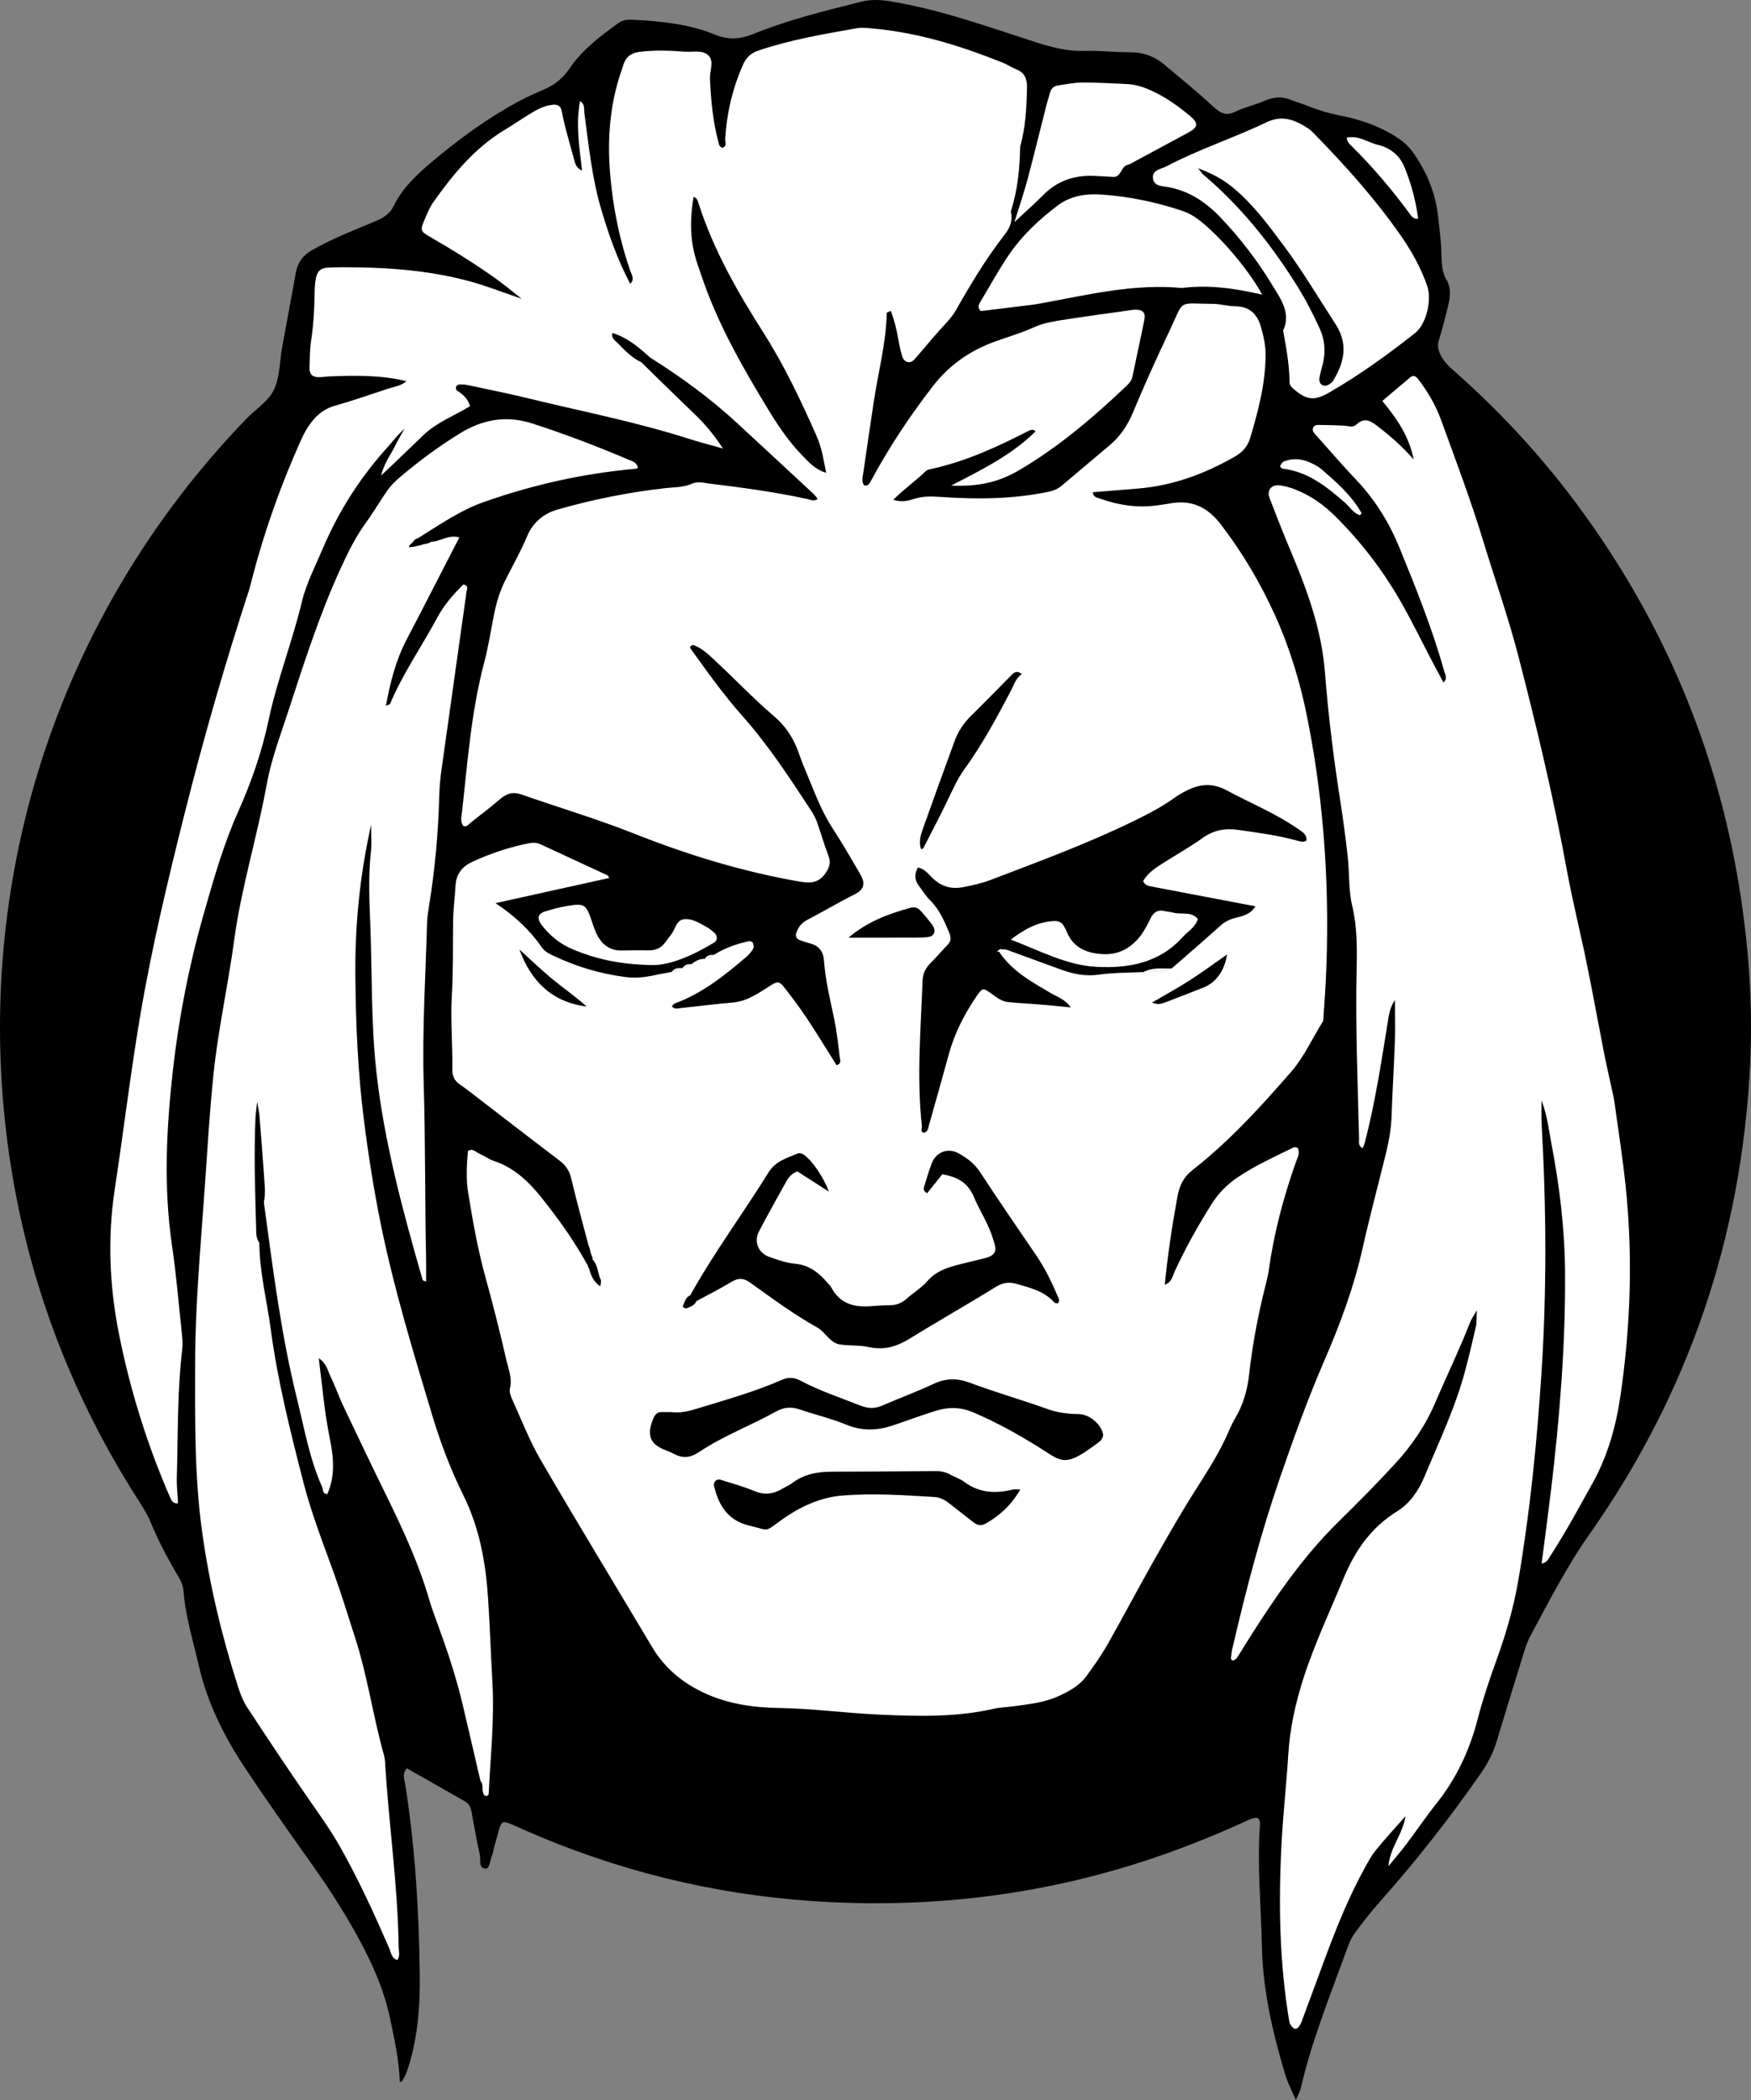 <?xml version="1.0" encoding="UTF-8" standalone="no"?>
<svg
   width="35.467"
   height="42.546"
   viewBox="0 0 35.467 42.546"
   version="1.1"
   xml:space="preserve"
   style="clip-rule:evenodd;fill-rule:evenodd;stroke-linejoin:round;stroke-miterlimit:2"
   id="svg154"
   sodipodi:docname="barbarian.svg"
   inkscape:version="1.1.1 (3bf5ae0d25, 2021-09-20)"
   xmlns:inkscape="http://www.inkscape.org/namespaces/inkscape"
   xmlns:sodipodi="http://sodipodi.sourceforge.net/DTD/sodipodi-0.dtd"
   xmlns="http://www.w3.org/2000/svg"
   xmlns:svg="http://www.w3.org/2000/svg"><rect x="0" y="0" width="35.467" height="42.546" fill="#808080" stroke="none"/><defs
   id="defs158" /><sodipodi:namedview
   id="namedview156"
   pagecolor="#ffffff"
   bordercolor="#666666"
   borderopacity="1.0"
   inkscape:pageshadow="2"
   inkscape:pageopacity="0.0"
   inkscape:pagecheckerboard="0"
   showgrid="false"
   inkscape:zoom="5.9220193"
   inkscape:cx="24.738183"
   inkscape:cy="47.28117"
   inkscape:window-width="1920"
   inkscape:window-height="1012"
   inkscape:window-x="-8"
   inkscape:window-y="-8"
   inkscape:window-maximized="1"
   inkscape:current-layer="svg154" />
    
<g
   style="clip-rule:evenodd;fill-rule:evenodd;stroke-linejoin:round;stroke-miterlimit:2"
   id="g836"
   transform="matrix(0.6,0,0,0.6,-2.5117391e-4,1.651577e-4)"><g
     transform="translate(-14.178,-826.748)"
     id="g760">
        <g
   transform="translate(-84.5,-2.5)"
   id="g758">
            <g
   transform="matrix(2,0,0,2,142.423,829.225)"
   id="g628">
                <path
   d="M 0,35.466 C -0.074,35.29 -0.141,35.167 -0.18,35.035 -0.388,34.332 -0.557,33.621 -0.572,32.881 -0.585,32.2 -0.654,31.519 -0.606,30.837 c 0.01,-0.142 -0.042,-0.167 -0.188,-0.1 -0.62,0.286 -1.252,0.535 -1.903,0.74 -1.781,0.561 -3.605,0.757 -5.462,0.631 -1.689,-0.115 -3.313,-0.518 -4.864,-1.201 -0.455,-0.201 -0.359,-0.206 -0.497,0.249 -0.019,0.06 -0.025,0.125 -0.049,0.183 -0.034,0.078 -0.032,0.225 -0.108,0.221 -0.126,-0.006 -0.077,-0.154 -0.097,-0.239 -0.054,-0.234 -0.094,-0.471 -0.136,-0.707 -0.015,-0.077 -0.037,-0.146 -0.11,-0.187 -0.328,-0.186 -0.655,-0.374 -0.985,-0.561 -0.079,0.089 -0.044,0.177 -0.03,0.256 0.17,1.063 0.233,2.134 0.248,3.207 0.008,0.556 -0.033,1.111 -0.213,1.645 -0.02,0.058 -0.051,0.113 -0.079,0.168 -0.004,0.009 -0.021,0.011 -0.045,0.021 -0.011,-0.371 -0.092,-0.73 -0.167,-1.085 -0.088,-0.419 -0.255,-0.818 -0.454,-1.2 -0.251,-0.482 -0.542,-0.939 -0.857,-1.383 -0.387,-0.546 -0.775,-1.091 -1.144,-1.65 -0.349,-0.528 -0.63,-1.092 -0.772,-1.717 -0.095,-0.418 -0.226,-0.829 -0.257,-1.26 -0.008,-0.118 -0.072,-0.214 -0.13,-0.312 -0.159,-0.272 -0.303,-0.552 -0.425,-0.845 -0.057,-0.139 -0.141,-0.268 -0.222,-0.395 -1.124,-1.76 -1.846,-3.674 -2.155,-5.737 -0.68,-4.554 0.754,-9.143 3.997,-12.501 0.166,-0.171 0.392,-0.305 0.48,-0.527 0.082,-0.206 0.079,-0.445 0.119,-0.669 0.076,-0.422 0.157,-0.843 0.232,-1.266 0.031,-0.173 0.119,-0.294 0.275,-0.382 0.341,-0.195 0.705,-0.336 1.066,-0.487 0.134,-0.056 0.246,-0.125 0.311,-0.258 0.148,-0.303 0.39,-0.53 0.64,-0.741 0.453,-0.384 0.934,-0.734 1.457,-1.019 0.144,-0.078 0.295,-0.144 0.445,-0.209 0.178,-0.077 0.315,-0.189 0.427,-0.354 0.216,-0.317 0.52,-0.547 0.829,-0.769 0.079,-0.056 0.163,-0.056 0.253,-0.052 0.468,0.026 0.935,0.071 1.372,0.251 0.23,0.095 0.431,0.077 0.653,-0.013 C -8.565,0.344 -7.95,0.196 -7.339,0.041 -7.177,0 -7.024,0.006 -6.856,0.032 c 0.853,0.137 1.66,0.433 2.476,0.695 0.267,0.085 0.529,0.153 0.813,0.144 0.252,-0.009 0.505,0.024 0.757,0.022 0.228,-0.002 0.423,0.068 0.593,0.211 0.281,0.235 0.564,0.467 0.833,0.715 0.117,0.108 0.209,0.154 0.364,0.078 0.158,-0.078 0.335,-0.113 0.496,-0.185 0.149,-0.065 0.29,-0.076 0.439,-0.015 0.082,0.033 0.168,0.057 0.249,0.089 0.188,0.076 0.379,0.135 0.579,0.175 0.335,0.066 0.658,0.174 0.95,0.361 0.12,0.076 0.22,0.166 0.3,0.283 C 2.211,2.923 2.357,3.265 2.4,3.652 2.424,3.865 2.453,4.077 2.458,4.293 2.462,4.443 2.462,4.599 2.543,4.734 2.621,4.865 2.61,5.003 2.579,5.139 2.532,5.348 2.476,5.555 2.414,5.76 2.39,5.84 2.401,5.902 2.431,5.976 c 0.06,0.148 0.178,0.242 0.291,0.343 0.786,0.699 1.491,1.472 2.11,2.324 1.376,1.891 2.262,3.986 2.645,6.296 0.167,1.012 0.241,2.032 0.191,3.057 -0.143,2.898 -1.038,5.54 -2.71,7.917 -0.379,0.537 -0.678,1.123 -0.989,1.7 -0.072,0.132 -0.113,0.28 -0.158,0.425 -0.143,0.457 -0.282,0.916 -0.421,1.375 -0.059,0.195 -0.151,0.371 -0.267,0.54 -0.528,0.757 -1.095,1.483 -1.709,2.172 -0.15,0.17 -0.292,0.349 -0.424,0.533 -0.065,0.09 -0.105,0.2 -0.143,0.307 C 0.572,33.724 0.266,34.473 0.086,35.264 0.075,35.312 0.048,35.356 0,35.466"
   style="fill-rule:nonzero"
   id="path626" />
            </g>
            <g
   transform="matrix(2,0,0,2,120.328,875.928)"
   id="g632">
                <path
   d="m 0,-17.224 c 0.307,0.299 0.611,0.599 0.919,0.895 0.161,0.154 0.301,0.322 0.459,0.561 -0.229,-0.065 -0.398,-0.107 -0.563,-0.16 -0.9,-0.289 -1.828,-0.468 -2.744,-0.692 -0.329,-0.08 -0.663,-0.146 -0.994,-0.217 -0.049,-0.011 -0.101,-0.013 -0.15,-0.011 -0.02,0 -0.048,0.019 -0.054,0.036 -0.006,0.019 10e-4,0.057 0.015,0.066 0.096,0.061 0.183,0.129 0.221,0.263 -0.263,0.162 -0.563,0.272 -0.791,0.493 -0.222,0.216 -0.448,0.429 -0.709,0.679 0.053,-0.228 0.178,-0.371 0.253,-0.537 0.004,-0.081 0.065,-0.134 0.097,-0.201 0.023,-0.043 0.002,0.022 0.02,-0.025 -0.009,0.008 -0.015,0.019 -0.023,0.029 -0.032,0.067 -0.105,0.116 -0.083,0.204 -0.044,-0.054 -0.08,-0.032 -0.118,0.009 -0.475,0.516 -0.851,1.096 -1.126,1.741 -0.128,0.301 -0.283,0.598 -0.359,0.914 -0.162,0.674 -0.418,1.32 -0.562,1.999 -0.112,0.531 -0.291,1.045 -0.513,1.542 -0.248,0.554 -0.413,1.137 -0.579,1.719 -0.248,0.865 -0.42,1.745 -0.521,2.635 -0.112,0.992 -0.162,1.987 -0.015,2.984 0.072,0.486 0.112,0.978 0.164,1.467 0.009,0.088 0.018,0.178 0.008,0.265 C -7.834,0.15 -7.819,0.87 -7.84,1.588 -7.845,1.739 -7.827,1.89 -7.82,2.041 -7.903,2.049 -7.928,2 -7.953,1.942 -8.343,1.048 -8.631,0.119 -8.82,-0.835 c -0.157,-0.796 -0.191,-1.603 -0.07,-2.412 0.148,-0.973 0.265,-1.952 0.428,-2.922 0.195,-1.158 0.468,-2.3 0.754,-3.439 0.317,-1.261 0.676,-2.509 1.079,-3.745 0.027,-0.084 0.046,-0.17 0.069,-0.256 0.205,-0.781 0.476,-1.541 0.806,-2.279 0.036,-0.081 0.075,-0.161 0.123,-0.235 0.111,-0.173 0.249,-0.308 0.46,-0.367 0.302,-0.086 0.6,-0.19 0.9,-0.289 0.104,-0.034 0.217,-0.046 0.307,-0.126 -0.442,-0.107 -0.883,-0.097 -1.326,-0.079 -0.05,0.003 -0.1,0.012 -0.151,0.012 -0.112,-10e-4 -0.162,-0.048 -0.159,-0.159 0.004,-0.152 0.004,-0.305 0.026,-0.454 0.04,-0.263 0.056,-0.527 0.059,-0.793 10e-4,-0.088 0.006,-0.177 0.022,-0.263 0.023,-0.121 0.084,-0.176 0.207,-0.181 0.163,-0.008 0.328,-0.007 0.492,-0.004 0.646,0.009 1.286,0.068 1.911,0.239 0.265,0.073 0.521,0.174 0.863,0.291 -0.181,-0.143 -0.297,-0.24 -0.419,-0.328 -0.37,-0.265 -0.757,-0.503 -1.15,-0.731 -0.132,-0.076 -0.142,-0.106 -0.083,-0.243 0.049,-0.116 0.095,-0.237 0.168,-0.338 0.337,-0.476 0.708,-0.922 1.22,-1.225 0.152,-0.09 0.296,-0.194 0.448,-0.283 0.109,-0.064 0.223,-0.12 0.353,-0.128 0.071,-0.004 0.121,0.021 0.137,0.096 0.021,0.1 0.04,0.199 0.066,0.296 0.051,0.195 0.106,0.389 0.16,0.583 0.018,0.061 0.055,0.109 0.12,0.136 -0.045,-0.39 -0.109,-0.778 -0.034,-1.172 0.087,0.05 0.064,0.134 0.073,0.203 0.074,0.551 0.129,1.105 0.289,1.64 0.125,0.422 0.272,0.837 0.485,1.242 0.077,-0.079 0.028,-0.144 0.007,-0.203 -0.189,-0.539 -0.301,-1.094 -0.347,-1.662 -0.045,-0.547 -0.009,-1.086 0.152,-1.613 0.022,-0.071 0.049,-0.143 0.071,-0.215 0.041,-0.136 0.128,-0.204 0.272,-0.223 0.252,-0.033 0.504,-0.024 0.756,-0.004 0.137,0.01 0.301,-0.032 0.403,0.058 0.11,0.099 0.026,0.263 0.032,0.397 0.016,0.367 0.05,0.731 0.146,1.086 0.009,0.036 0.018,0.071 0.068,0.082 0.077,-0.029 0.04,-0.103 0.043,-0.156 0.027,-0.432 0.124,-0.847 0.3,-1.245 0.054,-0.122 0.13,-0.197 0.265,-0.242 0.54,-0.183 1.1,-0.276 1.658,-0.376 0.085,-0.015 0.176,-0.003 0.263,0.005 0.762,0.067 1.483,0.291 2.189,0.573 0.082,0.032 0.156,0.083 0.238,0.116 0.138,0.054 0.183,0.157 0.181,0.298 -0.006,0.34 -0.022,0.678 -0.115,1.007 -0.138,0.354 -0.107,0.732 -0.159,1.098 0.039,0.148 -0.012,0.272 -0.102,0.387 -0.311,0.399 -0.571,0.832 -0.82,1.271 -0.076,0.134 -0.185,0.24 -0.286,0.352 -0.144,0.16 -0.278,0.328 -0.421,0.488 -0.07,0.077 -0.171,0.05 -0.203,-0.055 -0.029,-0.095 -0.05,-0.195 -0.067,-0.295 -0.028,-0.161 -0.067,-0.317 -0.125,-0.472 -0.033,0.017 -0.069,0.026 -0.069,0.036 -0.01,0.509 -0.145,0.999 -0.219,1.498 -0.059,0.399 -0.12,0.799 -0.177,1.199 -0.01,0.07 -0.033,0.145 0.014,0.213 0.065,0.015 0.09,-0.03 0.114,-0.074 0.306,-0.568 0.66,-1.104 1.057,-1.614 0.264,-0.338 0.6,-0.574 0.993,-0.724 0.235,-0.089 0.478,-0.155 0.709,-0.26 0.135,-0.062 0.289,-0.091 0.438,-0.115 0.411,-0.065 0.823,-0.12 1.236,-0.178 0.012,-0.002 0.025,-0.001 0.037,-0.001 0.113,-0.004 0.17,0.049 0.148,0.161 -0.064,0.322 -0.136,0.642 -0.202,0.964 -0.013,0.064 -0.047,0.11 -0.096,0.156 -0.559,0.532 -1.144,1.031 -1.812,1.425 -0.347,0.205 -0.684,0.283 -1.154,0.263 0.532,-0.273 1.028,-0.521 1.426,-0.915 -0.042,-0.043 -0.084,-0.026 -0.129,-0.003 -0.518,0.265 -1.044,0.508 -1.616,0.634 -0.037,0.009 -0.082,0.015 -0.106,0.038 -0.168,0.164 -0.364,0.299 -0.551,0.486 0.15,0.046 0.257,0.015 0.361,-0.018 0.147,-0.046 0.29,-0.04 0.444,-0.03 0.605,0.042 1.21,0.038 1.809,-0.086 0.09,-0.018 0.166,-0.05 0.236,-0.11 0.269,-0.229 0.541,-0.455 0.81,-0.683 0.178,-0.15 0.299,-0.339 0.388,-0.552 0.194,-0.466 0.402,-0.926 0.618,-1.38 0.257,-0.539 0.117,-0.452 0.73,-0.449 0.125,0.001 0.25,0.04 0.375,0.041 0.257,0.002 0.383,0.145 0.443,0.376 0.039,0.147 0.072,0.293 0.071,0.446 -0.003,0.486 -0.125,0.949 -0.263,1.41 -0.044,0.141 -0.13,0.233 -0.259,0.307 -0.511,0.293 -1.05,0.492 -1.64,0.539 -0.252,0.021 -0.503,0.041 -0.754,0.061 0.006,0.089 0.08,0.094 0.133,0.112 0.314,0.111 0.636,0.157 0.968,0.108 0.063,-0.009 0.126,-0.016 0.187,-0.028 0.373,-0.071 0.643,0.05 0.88,0.362 0.363,0.475 0.661,0.981 0.907,1.524 0.255,0.565 0.431,1.152 0.551,1.762 0.29,1.469 0.378,2.952 0.304,4.447 -0.011,0.212 -0.028,0.426 -0.042,0.64 -0.181,0.287 -0.317,0.6 -0.544,0.862 -0.515,0.592 -1.042,1.17 -1.661,1.655 -0.154,0.119 -0.221,0.264 -0.254,0.443 -0.091,0.494 -0.166,0.99 -0.215,1.493 0.12,-0.04 0.134,-0.153 0.175,-0.241 0.181,-0.39 0.39,-0.764 0.62,-1.127 0.118,-0.187 0.265,-0.331 0.447,-0.453 0.296,-0.197 0.618,-0.342 0.935,-0.498 0.017,-0.009 0.047,0.006 0.07,0.009 l -0.007,-0.008 c 0.052,0.091 0,0.172 -0.028,0.252 -0.206,0.585 -0.367,1.18 -0.452,1.796 -0.023,0.161 -0.071,0.319 -0.108,0.479 -0.101,0.431 -0.179,0.865 -0.228,1.305 C 10.23,0.131 10.159,0.38 10.02,0.612 9.957,0.719 9.912,0.838 9.858,0.951 9.707,1.271 9.513,1.566 9.324,1.865 9.075,2.259 8.845,2.667 8.615,3.073 8.361,3.524 8.12,3.982 7.865,4.432 7.759,4.617 7.634,4.793 7.508,4.966 7.394,5.12 7.227,5.21 7.055,5.291 6.811,5.405 6.546,5.432 6.285,5.468 6.173,5.483 6.058,5.485 5.948,5.51 5.314,5.655 4.674,5.638 4.029,5.609 3.461,5.584 2.898,5.506 2.329,5.497 1.888,5.49 1.449,5.428 1.04,5.232 0.678,5.059 0.386,4.812 0.18,4.464 -0.446,3.411 -1.083,2.366 -1.699,1.308 -1.888,0.982 -2.025,0.626 -2.181,0.282 -2.207,0.226 -2.231,0.153 -2.217,0.099 -2.175,-0.073 -2.243,-0.228 -2.279,-0.383 -2.386,-0.851 -2.503,-1.315 -2.631,-1.777 -2.76,-2.241 -2.842,-2.713 -2.92,-3.186 c -0.04,-0.239 -0.028,-0.478 -0.006,-0.721 0.08,-0.054 0.136,0.022 0.2,0.049 0.081,0.034 0.153,0.091 0.236,0.118 0.351,0.116 0.597,0.357 0.821,0.639 0.259,0.328 0.503,0.664 0.709,1.028 0.014,0.031 0.033,0.061 0.054,0.089 0.002,0.021 0.009,0.04 0.023,0.057 0.036,0.029 0.059,0.071 0.106,0.085 -0.045,-0.07 0.024,-0.163 -0.044,-0.229 0.001,-0.023 -0.003,-0.046 -0.014,-0.068 -0.031,-0.051 -0.024,-0.115 -0.054,-0.167 -0.099,-0.378 -0.203,-0.755 -0.293,-1.134 -0.031,-0.132 -0.092,-0.225 -0.199,-0.306 -0.502,-0.381 -1,-0.767 -1.5,-1.151 -0.06,-0.046 -0.12,-0.092 -0.183,-0.135 -0.092,-0.062 -0.128,-0.145 -0.126,-0.256 0.007,-0.416 -0.033,-0.83 -0.008,-1.248 0.024,-0.414 0.016,-0.832 0.021,-1.248 0.003,-0.202 0.03,-0.403 0.041,-0.603 0.012,-0.209 0.122,-0.328 0.286,-0.404 0.31,-0.142 0.632,-0.251 0.968,-0.315 0.063,-0.011 0.124,-0.006 0.184,0.022 0.376,0.175 0.753,0.348 1.129,0.523 0.008,0.004 0.012,0.018 0.028,0.044 -0.638,0.141 -1.271,0.281 -1.92,0.425 0.312,0.207 0.576,0.449 0.783,0.748 0.053,0.077 0.135,0.112 0.215,0.149 0.379,0.179 0.776,0.296 1.191,0.35 0.165,0.021 0.327,0.007 0.489,-0.029 C 0.315,-6.896 0.414,-6.912 0.513,-6.931 0.57,-6.954 0.64,-6.945 0.688,-6.995 L 0.696,-6.997 C 0.736,-7.04 0.8,-7.025 0.843,-7.061 0.91,-7.11 0.98,-7.155 1.069,-7.151 1.112,-7.192 1.18,-7.175 1.222,-7.218 c 0.184,-0.113 0.383,-0.187 0.593,-0.231 0.02,-0.004 0.059,0.009 0.066,0.023 0.012,0.032 0.023,0.078 0.008,0.103 -0.031,0.053 -0.074,0.102 -0.12,0.142 -0.366,0.312 -0.74,0.611 -1.199,0.781 -0.019,0.007 -0.034,0.028 -0.055,0.047 0.044,0.064 0.11,0.035 0.16,0.031 0.289,-0.028 0.576,-0.068 0.866,-0.092 0.252,-0.021 0.445,-0.164 0.647,-0.292 0.11,-0.069 0.144,-0.066 0.223,0.034 0.132,0.169 0.261,0.341 0.38,0.519 0.173,0.261 0.336,0.529 0.505,0.797 C 3.389,-5.38 3.353,-5.457 3.347,-5.505 3.323,-5.718 3.298,-5.932 3.255,-6.141 3.188,-6.463 3.109,-6.782 3.085,-7.109 3.074,-7.271 3.006,-7.369 2.853,-7.411 2.793,-7.428 2.731,-7.444 2.673,-7.469 2.624,-7.489 2.597,-7.526 2.616,-7.587 2.649,-7.688 2.705,-7.76 2.804,-7.811 3.072,-7.95 3.332,-8.106 3.602,-8.241 3.777,-8.328 3.777,-8.44 3.696,-8.579 3.545,-8.841 3.393,-9.103 3.228,-9.357 3.027,-9.666 2.906,-10.012 2.765,-10.348 2.73,-10.43 2.697,-10.512 2.669,-10.595 c -0.084,-0.255 -0.215,-0.47 -0.427,-0.651 -0.345,-0.295 -0.658,-0.626 -0.991,-0.935 -0.116,-0.11 -0.235,-0.224 -0.378,-0.27 -0.056,0.022 -0.058,0.037 -0.039,0.065 0.28,0.39 0.558,0.78 0.877,1.139 0.437,0.493 0.796,1.043 1.155,1.592 0.042,0.063 0.077,0.131 0.102,0.202 0.067,0.19 0.123,0.384 0.194,0.572 0.035,0.094 0.019,0.163 -0.029,0.247 -0.106,0.179 -0.237,0.217 -0.444,0.181 -0.974,-0.167 -1.909,-0.455 -2.826,-0.819 -0.62,-0.245 -1.262,-0.436 -1.892,-0.656 -0.135,-0.047 -0.242,-0.016 -0.348,0.074 -0.163,0.139 -0.332,0.27 -0.502,0.402 -0.036,0.029 -0.065,0.082 -0.128,0.054 -0.055,-0.079 -0.026,-0.168 -0.017,-0.251 0.093,-0.839 0.154,-1.683 0.372,-2.504 0.067,-0.256 0.11,-0.518 0.159,-0.778 0.04,-0.213 0.1,-0.417 0.196,-0.61 0.124,-0.249 0.263,-0.488 0.369,-0.745 0.094,-0.225 0.27,-0.382 0.523,-0.454 0.596,-0.169 1.2,-0.291 1.816,-0.359 0.15,-0.016 0.302,-0.011 0.445,-0.075 0.098,-0.044 0.2,-0.013 0.299,-0.001 0.551,0.067 1.101,0.142 1.644,0.259 0.057,0.012 0.114,0.048 0.178,0 -0.024,-0.03 -0.044,-0.062 -0.071,-0.086 -0.425,-0.396 -0.851,-0.79 -1.277,-1.184 -0.455,-0.422 -0.953,-0.787 -1.478,-1.116 -0.142,-0.068 -0.296,-0.112 -0.418,-0.219 0.105,0.086 0.241,0.143 0.267,0.297"
   style="fill:#ffffff;fill-rule:nonzero"
   id="path630" />
            </g>
            <g
   transform="matrix(2,0,0,2,142.211,842.177)"
   id="g636">
                <path
   d="m 0,27.688 c -0.173,-1.014 -0.188,-2.036 -0.133,-3.059 0.027,-0.491 0.082,-0.981 0.112,-1.472 0.027,-0.432 0.118,-0.851 0.248,-1.261 0.187,-0.589 0.452,-1.149 0.688,-1.72 0.195,-0.467 0.465,-0.855 0.904,-1.126 0.216,-0.135 0.358,-0.345 0.46,-0.587 0.247,-0.593 0.525,-1.175 0.69,-1.8 0.064,-0.243 0.123,-0.489 0.178,-0.735 0.016,-0.072 0.009,-0.149 0.015,-0.269 -0.054,0.093 -0.091,0.143 -0.113,0.2 -0.178,0.458 -0.394,0.901 -0.587,1.353 -0.166,0.391 -0.399,0.731 -0.682,1.038 -0.307,0.335 -0.628,0.657 -0.952,0.976 -0.6,0.589 -1.07,1.275 -1.516,1.981 -0.067,0.106 -0.132,0.215 -0.201,0.321 -0.012,0.019 -0.039,0.029 -0.064,0.045 -0.062,-0.024 -0.025,-0.078 -0.026,-0.116 -0.001,-0.037 0.011,-0.075 0.02,-0.111 0.225,-0.972 0.478,-1.937 0.804,-2.879 0.226,-0.654 0.46,-1.306 0.736,-1.944 C 0.852,15.9 1.089,15.26 1.238,14.591 1.357,14.061 1.498,13.537 1.627,13.01 1.678,12.802 1.716,12.591 1.723,12.374 1.737,11.958 1.763,11.542 1.778,11.125 1.785,10.898 1.779,10.671 1.779,10.421 1.692,10.547 1.676,10.677 1.656,10.807 1.547,11.481 1.445,12.154 1.274,12.815 1.266,12.85 1.25,12.883 1.236,12.92 1.156,12.884 1.175,12.816 1.174,12.764 1.151,11.805 1.111,10.846 1.133,9.886 1.141,9.535 1.142,9.184 1.059,8.834 0.995,8.566 1.013,8.281 0.983,8.005 0.948,7.692 0.907,7.378 0.858,7.067 0.745,6.344 0.655,5.618 0.598,4.889 0.544,4.188 0.312,3.534 0.042,2.891 -0.091,2.578 -0.215,2.261 -0.337,1.943 -0.385,1.819 -0.311,1.717 -0.177,1.729 -0.079,1.739 0.02,1.768 0.112,1.806 0.361,1.905 0.576,2.059 0.767,2.247 1.201,2.676 1.569,3.156 1.872,3.684 2.067,4.023 2.237,4.376 2.419,4.723 2.477,4.833 2.536,4.943 2.598,5.059 2.667,4.999 2.633,4.939 2.618,4.889 2.417,4.171 2.141,3.479 1.859,2.79 1.688,2.37 1.451,1.98 1.133,1.645 0.89,1.389 0.661,1.12 0.424,0.857 0.399,0.828 0.383,0.797 0.399,0.757 0.416,0.711 0.458,0.71 0.492,0.71 0.631,0.711 0.769,0.714 0.908,0.721 0.983,0.725 1.07,0.76 1.127,0.705 1.266,0.57 1.375,0.646 1.491,0.735 1.708,0.901 1.912,1.082 2.095,1.293 2.023,0.91 1.814,0.603 1.566,0.305 1.734,0.163 1.887,0.032 2.041,-0.096 c 0.05,-0.042 0.097,-0.012 0.128,0.03 0.163,0.21 0.297,0.44 0.388,0.689 0.246,0.676 0.5,1.348 0.71,2.037 0.198,0.651 0.426,1.295 0.596,1.954 0.31,1.196 0.596,2.399 0.819,3.616 0.098,0.533 0.231,1.061 0.339,1.592 0.101,0.495 0.19,0.991 0.287,1.487 0.036,0.185 0.08,0.369 0.119,0.554 0.021,0.099 0.046,0.197 0.06,0.297 0.064,0.463 0.136,0.925 0.185,1.389 C 5.798,14.736 5.758,15.92 5.586,17.1 5.511,17.614 5.373,18.11 5.118,18.571 4.891,18.979 4.67,19.39 4.416,19.783 4.375,19.845 4.348,19.921 4.255,19.934 4.309,19.521 4.364,19.109 4.414,18.696 4.559,17.48 4.658,16.258 4.651,15.032 4.647,14.299 4.56,13.571 4.422,12.85 4.377,12.617 4.354,12.378 4.254,12.114 c 0,0.159 -0.006,0.277 0.001,0.394 0.08,1.401 0.089,2.803 -0.002,4.203 -0.076,1.173 -0.193,2.341 -0.39,3.5 -0.079,0.462 -0.209,0.91 -0.369,1.35 -0.12,0.332 -0.232,0.666 -0.321,1.008 -0.135,0.521 -0.358,0.996 -0.695,1.418 -0.18,0.227 -0.343,0.468 -0.518,0.7 -0.083,0.109 -0.173,0.212 -0.291,0.357 0.029,-0.324 0.242,-0.536 0.289,-0.846 -0.19,0.216 -0.353,0.391 -0.504,0.578 -0.078,0.096 -0.137,0.21 -0.197,0.321 -0.341,0.622 -0.58,1.287 -0.823,1.95 -0.078,0.214 -0.159,0.426 -0.237,0.639 -0.065,0.14 -0.13,0.133 -0.197,0.002"
   style="fill:#ffffff;fill-rule:nonzero"
   id="path634" />
            </g>
            <g
   transform="matrix(2,0,0,2,114.897,849.313)"
   id="g640">
                <path
   d="M 0,20.033 C -0.103,19.591 -0.204,19.149 -0.309,18.708 -0.416,18.267 -0.558,17.836 -0.714,17.41 -0.765,17.268 -0.821,17.127 -0.862,16.982 -1.038,16.374 -1.301,15.803 -1.578,15.238 -1.828,14.729 -2.072,14.217 -2.315,13.705 -2.39,13.546 -2.447,13.379 -2.524,13.221 -2.577,13.114 -2.597,12.982 -2.728,12.9 c 0.057,0.466 0.097,0.917 0.187,1.362 0.063,0.31 0.093,0.623 -0.043,0.93 -0.087,0 -0.07,-0.08 -0.09,-0.125 -0.213,-0.475 -0.299,-0.988 -0.423,-1.488 -0.271,-1.091 -0.407,-2.205 -0.559,-3.316 -0.113,-0.493 -0.107,-0.994 -0.1,-1.291 0.06,0.523 -0.015,1.25 0.024,1.976 0.003,0.496 0.128,0.976 0.193,1.463 0.117,0.877 0.333,1.735 0.553,2.59 0.135,0.524 0.334,1.031 0.518,1.541 0.128,0.356 0.237,0.718 0.353,1.077 0.211,0.651 0.302,1.327 0.487,1.982 0.01,0.036 0.016,0.075 0.018,0.112 0.061,1.046 0.217,2.085 0.23,3.134 10e-4,0.071 0.027,0.146 -0.023,0.213 -0.1,-0.031 -0.105,-0.127 -0.138,-0.203 -0.251,-0.578 -0.514,-1.152 -0.824,-1.702 -0.162,-0.287 -0.353,-0.553 -0.54,-0.822 -0.352,-0.509 -0.694,-1.024 -1.033,-1.541 -0.068,-0.104 -0.115,-0.225 -0.153,-0.344 -0.273,-0.854 -0.482,-1.722 -0.606,-2.613 -0.131,-0.943 -0.12,-1.889 -0.119,-2.835 10e-4,-0.998 0.094,-1.991 0.163,-2.986 0.045,-0.642 0.082,-1.285 0.149,-1.925 0.079,-0.754 0.246,-1.496 0.347,-2.245 0.12,-0.891 0.389,-1.747 0.549,-2.629 0.073,-0.408 0.221,-0.802 0.351,-1.198 0.27,-0.826 0.533,-1.657 0.896,-2.45 0.126,-0.277 0.26,-0.545 0.44,-0.792 0.126,-0.173 0.232,-0.36 0.356,-0.535 0.058,-0.081 0.132,-0.152 0.208,-0.217 0.318,-0.27 0.654,-0.519 1.008,-0.737 0.379,-0.234 0.779,-0.313 1.227,-0.168 0.552,0.179 1.093,0.385 1.627,0.613 0.055,0.024 0.122,0.034 0.151,0.12 0.005,0.019 -0.008,0.027 -0.042,0.031 -0.872,0.079 -1.721,0.267 -2.545,0.557 -0.406,0.141 -0.762,0.39 -1.126,0.617 -0.034,0.006 -0.06,0.026 -0.077,0.056 l -0.006,0.003 c -0.015,0.035 -0.073,0.045 -0.062,0.097 0.017,-0.009 0.038,-0.012 0.062,-0.011 0.048,-0.011 0.098,-0.022 0.147,-0.033 0.049,-0.024 0.111,-0.013 0.156,-0.052 0.16,-0.006 0.303,-0.127 0.481,-0.075 -0.3,0.581 -0.591,1.153 -0.888,1.721 -0.183,0.35 -0.279,0.724 -0.351,1.123 0.037,-0.018 0.065,-0.022 0.071,-0.036 0.216,-0.514 0.536,-0.971 0.799,-1.46 0.112,-0.209 0.271,-0.391 0.438,-0.554 0.095,0.021 0.058,0.082 0.053,0.119 -0.141,1.013 -0.286,2.024 -0.427,3.037 -0.019,0.138 -0.03,0.277 -0.034,0.415 -0.017,0.62 -0.071,1.235 -0.171,1.846 -0.016,0.1 -0.032,0.201 -0.035,0.301 -0.024,0.896 -0.083,1.794 -0.057,2.689 0.031,0.998 0.02,1.995 0.041,2.993 0.002,0.12 0,0.24 0,0.369 C -0.953,11.59 -0.973,11.587 -0.975,11.58 -1.309,10.416 -1.627,9.249 -1.759,8.038 -1.845,7.244 -1.828,6.449 -1.856,5.655 -1.872,5.213 -1.898,4.772 -1.847,4.33 c 0.014,-0.123 0.002,-0.252 0.002,-0.439 -0.196,0.883 -0.274,1.714 -0.266,2.557 0.007,0.809 0.042,1.617 0.143,2.419 0.074,0.587 0.166,1.173 0.284,1.756 0.223,1.102 0.551,2.175 0.874,3.251 0.139,0.46 0.309,0.91 0.522,1.339 0.276,0.556 0.379,1.146 0.418,1.754 0.03,0.466 0.046,0.933 0.072,1.4 0.036,0.632 -0.033,1.261 -0.063,1.892 -0.02,0.036 -0.046,0.04 -0.077,0.013 L 0.061,20.271 C 0.013,20.198 0.062,20.101 0,20.033"
   style="fill:#ffffff;fill-rule:nonzero"
   id="path638" />
            </g>
            <g
   transform="matrix(2,0,0,2,141.995,835.499)"
   id="g644">
                <path
   d="M 0,2.456 C 0.136,2.16 -0.037,1.927 -0.18,1.693 -0.428,1.282 -0.719,0.902 -1.05,0.553 -1.299,0.291 -1.584,0.096 -1.948,0.032 -2.044,0.016 -2.173,0.018 -2.195,-0.103 c -0.027,-0.153 0.128,-0.164 0.22,-0.212 0.546,-0.288 1.136,-0.479 1.692,-0.745 0.274,-0.132 0.483,-0.039 0.701,0.099 0.052,0.033 0.095,0.082 0.139,0.127 0.511,0.524 0.997,1.069 1.418,1.67 C 2.164,1.105 2.324,1.391 2.432,1.702 2.514,1.939 2.417,2.347 2.228,2.497 1.763,2.864 1.282,3.211 0.768,3.507 0.521,3.648 0.393,3.625 0.184,3.448 0.145,3.414 0.108,3.38 0.108,3.326 0.107,3.035 0.053,2.749 0,2.456"
   style="fill:#ffffff;fill-rule:nonzero"
   id="path642" />
            </g>
            <g
   transform="matrix(2,0,0,2,141.289,836.334)"
   id="g648">
                <path
   d="M 0,1.432 C -0.481,1.319 -0.915,1.264 -1.358,1.319 -2.148,1.244 -2.91,1.426 -3.677,1.568 -3.739,1.579 -3.8,1.592 -3.863,1.6 -4.162,1.637 -4.461,1.673 -4.752,1.709 -4.82,1.637 -4.775,1.584 -4.746,1.534 c 0.162,-0.27 0.312,-0.548 0.491,-0.805 0.218,-0.312 0.496,-0.57 0.799,-0.8 0.223,-0.17 0.487,-0.206 0.754,-0.187 0.454,0.032 0.898,0.125 1.33,0.267 0.083,0.027 0.165,0.066 0.237,0.113 0.347,0.234 0.892,0.859 1.135,1.31"
   style="fill:#ffffff;fill-rule:nonzero"
   id="path646" />
            </g>
            <g
   transform="matrix(2,0,0,2,132.924,832.032)"
   id="g652">
                <path
   d="M 0,2.358 C 0.088,2.074 0.164,1.852 0.224,1.627 0.331,1.226 0.428,0.822 0.531,0.42 0.552,0.335 0.58,0.251 0.603,0.166 0.621,0.098 0.671,0.06 0.736,0.05 0.873,0.03 1.011,0.002 1.147,0.001 1.399,0 1.651,0.017 1.902,0.027 2.069,0.035 2.222,0.093 2.369,0.165 2.586,0.271 2.779,0.412 2.964,0.565 3.109,0.684 3.1,0.757 2.945,0.841 2.646,1.002 2.347,1.163 2.048,1.324 2.004,1.347 1.961,1.38 1.913,1.39 1.793,1.418 1.808,1.603 1.665,1.595 1.551,1.59 1.439,1.58 1.325,1.577 0.995,1.566 0.71,1.669 0.475,1.911 0.338,2.051 0.189,2.181 0,2.358"
   style="fill:#ffffff;fill-rule:nonzero"
   id="path650" />
            </g>
            <g
   transform="matrix(2,0,0,2,120.657,859.763)"
   id="g656">
                <path
   d="M 0,1.036 C -0.549,1.023 -0.939,0.929 -1.314,0.774 -1.527,0.686 -1.705,0.544 -1.846,0.36 -1.93,0.249 -1.912,0.169 -1.787,0.13 c 0.121,-0.037 0.243,-0.071 0.366,-0.091 0.3,-0.05 0.324,-0.032 0.424,0.265 0.028,0.083 0.055,0.169 0.098,0.244 0.085,0.153 0.215,0.244 0.398,0.242 C -0.35,0.788 -0.199,0.785 -0.047,0.788 0.076,0.791 0.172,0.749 0.244,0.647 0.273,0.606 0.303,0.566 0.335,0.527 0.406,0.44 0.425,0.288 0.536,0.266 0.685,0.237 0.823,0.33 0.954,0.403 0.997,0.427 1.035,0.461 1.072,0.495 1.124,0.541 1.124,0.62 1.066,0.655 0.696,0.88 0.306,1.047 0,1.036"
   style="fill:#ffffff;fill-rule:nonzero"
   id="path654" />
            </g>
            <g
   transform="matrix(2,0,0,2,144.123,836.54)"
   id="g660">
                <path
   d="m 0,-1.318 c 0.198,-0.054 0.357,0.075 0.535,0.117 0.111,0.025 0.213,0.078 0.299,0.156 0.087,0.077 0.137,0.181 0.177,0.287 0.099,0.26 0.168,0.526 0.204,0.803 C 1.148,0.054 1.116,0.021 1.088,-0.017 0.789,-0.425 0.464,-0.811 0.105,-1.167 0.061,-1.21 0.011,-1.253 0.01,-1.324 Z"
   style="fill:#ffffff;fill-rule:nonzero"
   id="path658" />
            </g>
            <g
   transform="matrix(2,0,0,2,144.585,844.715)"
   id="g664">
                <path
   d="M 0,0.965 C -0.113,0.927 -0.171,0.823 -0.255,0.75 -0.561,0.483 -0.873,0.232 -1.297,0.18 -1.316,0.178 -1.349,0.143 -1.347,0.138 -1.33,0.108 -1.312,0.068 -1.283,0.057 -1.135,0 -0.987,0.01 -0.843,0.074 c 0.068,0.031 0.138,0.065 0.195,0.114 0.255,0.221 0.511,0.444 0.679,0.745 z"
   style="fill:#ffffff;fill-rule:nonzero"
   id="path662" />
            </g>
            <g
   transform="matrix(2,0,0,2,107.433,866.448)"
   id="g668">
                <path
   d="M 0,2.381 C -0.059,2.304 -0.051,2.213 -0.054,2.126 -0.072,1.508 -0.092,0.89 -0.065,0.271 -0.062,0.209 -0.052,0.148 -0.036,0 -0.014,0.132 -0.003,0.178 0.001,0.225 0.028,0.564 0.056,0.903 0.079,1.243 0.088,1.393 0.11,1.545 0.076,1.696 -0.002,1.791 0.024,1.906 0.019,2.015 0.012,2.137 0.045,2.261 0,2.381"
   style="fill-rule:nonzero"
   id="path666" />
            </g>
            <g
   transform="matrix(2,0,0,2,132.799,834.198)"
   id="g672">
                <path
   d="M 0,1.098 C -0.006,1.037 0.003,0.969 -0.021,0.915 -0.088,0.766 -0.091,0.634 0.027,0.507 0.07,0.46 0.062,0.392 0.043,0.33 0.025,0.272 0.003,0.213 -0.002,0.153 -0.01,0.042 0.057,0 0.159,0 0.153,0.373 0.117,0.742 0,1.098"
   style="fill:#ffffff;fill-rule:nonzero"
   id="path670" />
            </g>
            <g
   transform="matrix(1.421,-1.407,-1.407,-1.421,120.572,841.087)"
   id="g676">
                <path
   d="m -0.225,-0.053 c -0.062,0.167 -0.056,0.341 -0.056,0.515 0,0.056 -0.024,0.123 0.056,0.18 0.129,-0.237 0.147,-0.491 0.162,-0.746 -0.049,0.033 -0.092,0.086 -0.162,0.051"
   style="fill-rule:nonzero"
   id="path674" />
            </g>
            <g
   transform="matrix(-1.921,0.556,0.556,1.921,118.983,872.641)"
   id="g680">
                <path
   d="M 0.024,-0.452 C -0.04,-0.337 0.008,-0.211 -0.013,-0.09 -0.018,-0.06 0.009,-0.024 0.024,0.015 0.115,-0.09 0.126,-0.209 0.122,-0.331 0.09,-0.372 0.057,-0.412 0.024,-0.452"
   style="fill-rule:nonzero"
   id="path678" />
            </g>
            <g
   transform="matrix(2,0,0,2,122.772,861.632)"
   id="g684">
                <path
   d="M 0,-0.07 C -0.034,-0.01 -0.088,0.007 -0.153,-0.003 -0.117,-0.059 -0.064,-0.077 0,-0.07"
   style="fill:#eeefee;fill-rule:nonzero"
   id="path682" />
            </g>
            <g
   transform="matrix(2,0,0,2,122.013,861.932)"
   id="g688">
                <path
   d="M 0,-0.063 C -0.033,-0.006 -0.085,0.009 -0.147,0 -0.111,-0.051 -0.062,-0.072 0,-0.063"
   style="fill:#eeefee;fill-rule:nonzero"
   id="path686" />
            </g>
            <g
   transform="matrix(2,0,0,2,121.704,862.08)"
   id="g692">
                <path
   d="M 0,-0.071 C -0.04,0.001 -0.104,0.006 -0.175,-0.007 -0.132,-0.07 -0.068,-0.077 0,-0.071"
   style="fill:#eeefee;fill-rule:nonzero"
   id="path690" />
            </g>
            <g
   transform="matrix(0.928,1.772,1.772,-0.928,142.478,867.969)"
   id="g696">
                <path
   d="M 0.021,-0.002 V 0.045 Z"
   style="fill:#ffffff"
   id="path694" />
            </g>
            <g
   transform="matrix(2,0,0,2,132.34,861.799)"
   id="g700">
                <path
   d="M 0,-0.211 C 0.012,-0.208 0.031,-0.21 0.036,-0.203 0.253,0.124 0.587,0.303 0.912,0.495 1.017,0.557 1.144,0.592 1.243,0.733 1.046,0.714 0.88,0.697 0.713,0.683 0.537,0.668 0.36,0.661 0.184,0.643 0.067,0.631 -0.021,0.553 -0.114,0.488 -0.239,0.399 -0.252,0.406 -0.345,0.541 -0.553,0.845 -0.718,1.168 -0.816,1.526 -0.925,1.927 -1.04,2.327 -1.152,2.728 -1.164,2.775 -1.167,2.828 -1.232,2.85 -1.305,2.839 -1.266,2.773 -1.27,2.735 -1.36,1.915 -1.288,1.096 -1.258,0.276 c 0.005,-0.124 0.055,-0.214 0.14,-0.297 0.098,-0.098 0.187,-0.205 0.284,-0.305 0.062,-0.065 0.057,-0.125 0.024,-0.205 -0.082,-0.198 -0.167,-0.393 -0.325,-0.549 -0.071,-0.07 -0.124,-0.159 -0.185,-0.239 -0.075,-0.099 -0.078,-0.202 -0.017,-0.31 0.125,0.024 0.189,0.129 0.272,0.201 0.146,0.129 0.31,0.166 0.491,0.131 0.161,-0.032 0.323,-0.067 0.474,-0.126 0.812,-0.311 1.629,-0.61 2.412,-0.994 0.238,-0.117 0.473,-0.237 0.689,-0.394 0.06,-0.044 0.127,-0.081 0.194,-0.115 0.226,-0.115 0.443,-0.135 0.682,-0.005 0.399,0.216 0.822,0.386 1.197,0.647 0.07,0.049 0.157,0.09 0.147,0.2 C 5.174,-2.053 5.126,-2.066 5.078,-2.079 4.749,-2.172 4.411,-2.215 4.074,-2.264 3.852,-2.296 3.655,-2.262 3.466,-2.126 3.251,-1.972 3.019,-1.842 2.795,-1.7 c -0.127,0.081 -0.253,0.165 -0.33,0.299 0.028,0.073 0.089,0.083 0.152,0.095 0.577,0.109 1.156,0.22 1.743,0.332 C 4.279,-0.841 4.151,-0.81 4.033,-0.781 3.931,-0.757 3.848,-0.718 3.77,-0.648 3.499,-0.404 3.222,-0.165 2.947,0.075 2.796,0.149 2.625,0.063 2.475,0.136 2.224,0.148 1.97,0.144 1.722,0.179 1.501,0.211 1.299,0.173 1.095,0.1 0.812,-0.002 0.529,-0.106 0.246,-0.21 0.163,-0.242 0.082,-0.278 -0.002,-0.212 Z"
   style="fill-rule:nonzero"
   id="path698" />
            </g>
            <g
   transform="matrix(2,0,0,2,121.98,869.852)"
   id="g704">
                <path
   d="M 0,1.567 C 0.399,0.849 0.89,0.189 1.322,-0.508 1.441,-0.701 1.635,-0.751 1.818,-0.829 1.844,-0.84 1.894,-0.824 1.92,-0.805 2.07,-0.693 2.249,-0.428 2.341,-0.183 2.151,-0.305 1.976,-0.417 1.807,-0.525 1.722,-0.49 1.667,-0.438 1.63,-0.37 1.471,-0.084 1.309,0.202 1.158,0.493 1.071,0.66 1.15,0.852 1.327,0.916 1.469,0.966 1.616,1.02 1.764,1.033 2.015,1.055 2.181,1.194 2.331,1.373 2.347,1.392 2.368,1.409 2.379,1.431 2.521,1.705 2.761,1.773 3.045,1.751 3.159,1.742 3.272,1.735 3.385,1.734 3.493,1.732 3.578,1.691 3.657,1.621 3.77,1.521 3.904,1.441 4.002,1.328 4.135,1.173 4.307,1.109 4.49,1.06 4.66,1.014 4.834,0.978 5.004,0.931 5.132,0.894 5.173,0.826 5.139,0.706 5.108,0.597 5.07,0.489 5.023,0.386 4.95,0.226 4.857,0.073 4.79,-0.089 4.699,-0.309 4.542,-0.428 4.255,-0.476 4.182,-0.385 4.088,-0.269 3.999,-0.157 3.918,-0.2 3.943,-0.25 3.956,-0.293 3.992,-0.414 4.029,-0.534 4.073,-0.653 4.144,-0.849 4.343,-0.93 4.524,-0.833 4.667,-0.754 4.795,-0.661 4.89,-0.516 5.2,-0.04 5.524,0.427 5.843,0.897 6,1.127 6.117,1.379 6.225,1.634 6.232,1.651 6.216,1.679 6.21,1.703 6.189,1.699 6.159,1.703 6.148,1.69 5.978,1.5 5.747,1.442 5.515,1.376 5.384,1.339 5.281,1.35 5.16,1.424 4.677,1.723 4.183,2.002 3.7,2.301 3.485,2.433 3.273,2.497 3.019,2.442 2.86,2.406 2.691,2.422 2.53,2.398 2.355,2.371 2.285,2.189 2.141,2.109 1.743,1.887 1.378,1.615 1.009,1.351 0.902,1.275 0.813,1.27 0.699,1.339 0.505,1.456 0.302,1.558 0.103,1.666 0.025,1.679 -0.009,1.645 0,1.567"
   style="fill-rule:nonzero"
   id="path702" />
            </g>
            <g
   transform="matrix(2,0,0,2,121.338,877.629)"
   id="g708">
                <path
   d="m 0,-0.35 c 0.145,0.021 0.29,-0.013 0.436,-0.058 0.482,-0.148 0.968,-0.283 1.43,-0.485 0.119,-0.052 0.21,-0.043 0.319,0.014 0.323,0.172 0.671,0.286 1.01,0.42 0.128,0.049 0.238,0.055 0.362,0.001 0.289,-0.125 0.585,-0.234 0.869,-0.367 0.209,-0.098 0.398,-0.101 0.615,-0.02 0.436,0.162 0.884,0.292 1.323,0.448 0.17,0.061 0.341,0.078 0.518,0.081 0.177,0.005 0.368,0.164 0.407,0.334 C 7.297,0.049 7.279,0.094 7.258,0.119 7.226,0.157 7.182,0.184 7.142,0.214 6.629,0.595 6.58,0.477 6.203,0.242 5.849,0.022 5.487,-0.179 5.103,-0.343 4.893,-0.433 4.69,-0.44 4.479,-0.375 4.358,-0.339 4.24,-0.296 4.12,-0.256 3.989,-0.212 3.86,-0.163 3.728,-0.12 3.469,-0.036 3.217,-0.029 2.955,-0.137 2.7,-0.242 2.428,-0.306 2.166,-0.395 2.025,-0.443 1.901,-0.433 1.769,-0.359 1.34,-0.121 0.876,0.052 0.467,0.327 0.322,0.424 0.192,0.434 0.044,0.355 0,0.331 -0.047,0.312 -0.094,0.294 -0.374,0.188 -0.414,0.025 -0.3,-0.247 c 0.026,-0.062 0.066,-0.105 0.14,-0.103 0.051,0.001 0.101,0 0.16,0"
   style="fill-rule:nonzero"
   id="path706" />
            </g>
            <g
   transform="matrix(2,0,0,2,133.123,880.372)"
   id="g712">
                <path
   d="m 0,-0.415 c -0.154,0.267 -0.348,0.44 -0.58,0.574 -0.074,0.042 -0.142,0.035 -0.209,-0.018 -0.128,-0.102 -0.259,-0.201 -0.387,-0.303 -0.08,-0.064 -0.162,-0.118 -0.269,-0.125 -0.517,-0.032 -1.033,-0.067 -1.55,-0.026 -0.388,0.03 -0.729,0.193 -1.041,0.416 -0.289,0.208 -0.187,0.178 -0.543,0.091 -0.359,-0.087 -0.511,-0.339 -0.59,-0.664 -0.017,-0.069 0.042,-0.129 0.108,-0.109 0.192,0.06 0.387,0.114 0.573,0.191 0.169,0.07 0.317,0.053 0.467,-0.037 0.055,-0.033 0.115,-0.056 0.165,-0.094 0.2,-0.154 0.429,-0.195 0.674,-0.196 0.581,-0.001 1.161,-0.005 1.742,-0.01 0.09,-0.001 0.173,0.012 0.253,0.057 0.077,0.044 0.166,0.069 0.235,0.121 0.254,0.192 0.532,0.206 0.826,0.133 C -0.103,-0.42 -0.077,-0.415 0,-0.415"
   style="fill-rule:nonzero"
   id="path710" />
            </g>
            <g
   transform="matrix(2,0,0,2,122.092,845.212)"
   id="g716">
                <path
   d="m 0,-4.657 c 0.058,0.013 0.071,0.067 0.084,0.108 0.252,0.787 0.66,1.499 1.098,2.187 0.353,0.557 0.631,1.144 0.895,1.742 C 2.164,-0.424 2.195,-0.218 2.238,0 2.05,-0.055 1.944,-0.181 1.83,-0.298 1.6,-0.534 1.418,-0.808 1.249,-1.087 0.824,-1.787 0.419,-2.497 0.151,-3.275 0.122,-3.358 0.094,-3.442 0.066,-3.525 -0.053,-3.873 -0.072,-4.216 0,-4.657"
   style="fill-rule:nonzero"
   id="path714" />
            </g>
            <g
   transform="matrix(2,0,0,2,133.178,857.822)"
   id="g720">
                <path
   d="m 0,-2.906 c -0.103,0.064 -0.133,0.179 -0.184,0.276 -0.24,0.457 -0.484,0.911 -0.788,1.331 -0.119,0.163 -0.198,0.349 -0.286,0.53 -0.13,0.271 -0.271,0.537 -0.408,0.804 -0.005,0.009 -0.023,0.01 -0.037,0.015 -0.039,-0.113 -0.012,-0.223 0.025,-0.327 0.177,-0.498 0.356,-0.994 0.538,-1.49 0.06,-0.168 0.156,-0.313 0.285,-0.439 0.234,-0.229 0.461,-0.464 0.691,-0.696 0.053,-0.054 0.108,-0.053 0.162,-10e-4 -0.017,-0.01 -0.034,-0.021 -0.051,-0.031 0.018,0.01 0.035,0.019 0.053,0.028"
   style="fill-rule:nonzero"
   id="path718" />
            </g>
            <g
   transform="matrix(2,0,0,2,127.321,859.863)"
   id="g724">
                <path
   d="M 0,0.524 C 0.32,0.251 0.681,0.119 1.055,0.017 1.126,-0.002 1.179,0.025 1.222,0.074 1.289,0.148 1.355,0.226 1.414,0.307 1.491,0.416 1.452,0.506 1.322,0.516 1.197,0.526 1.07,0.523 0.944,0.523 0.63,0.525 0.315,0.524 0,0.524"
   style="fill-rule:nonzero"
   id="path722" />
            </g>
            <g
   transform="matrix(2,0,0,2,137.568,861.565)"
   id="g728">
                <path
   d="M 0,0.768 C 0.223,0.638 0.438,0.521 0.644,0.388 0.855,0.253 1.057,0.102 1.267,-0.044 1.226,0.229 1.081,0.431 0.87,0.514 0.66,0.597 0.45,0.679 0.239,0.759 0.169,0.787 0.096,0.812 0,0.768"
   style="fill-rule:nonzero"
   id="path726" />
            </g>
            <g
   transform="matrix(2,0,0,2,116.212,863.235)"
   id="g732">
                <path
   d="M 0,-0.964 C 0.187,-0.795 0.367,-0.62 0.561,-0.46 0.751,-0.304 0.953,-0.164 1.136,0 0.553,-0.072 0.198,-0.424 0,-0.964"
   style="fill-rule:nonzero"
   id="path730" />
            </g>
            <g
   transform="matrix(2,0,0,2,137.289,861.922)"
   id="g736">
                <path
   d="M 0,0.074 C 0.149,-0.01 0.313,0.019 0.472,0.014 0.434,0.065 0.379,0.084 0.318,0.084 0.212,0.082 0.106,0.077 0,0.074"
   style="fill:#f2f5f5;fill-rule:nonzero"
   id="path734" />
            </g>
            <g
   transform="matrix(2,0,0,2,121.98,873.44)"
   id="g740">
                <path
   d="m 0,-0.227 c 0.016,0.051 0.051,0.084 0.103,0.099 C 0.073,-0.053 0,-0.034 -0.064,-0.006 -0.078,0 -0.103,-0.016 -0.121,-0.027 -0.125,-0.03 -0.124,-0.05 -0.12,-0.058 -0.09,-0.122 -0.075,-0.196 0,-0.227"
   style="fill-rule:nonzero"
   id="path738" />
            </g>
            <g
   transform="matrix(2,0,0,2,111.973,843.922)"
   id="g744">
                <path
   d="M 0,0.172 C -0.052,0.132 -0.157,0.278 0.046,0.036 0.087,-0.01 0.134,-0.053 0.177,-0.097 L 0.184,-0.106 C 0.135,-0.02 0.086,0.067 0.038,0.154 0.039,0.155 0,0.172 0,0.172"
   style="fill-rule:nonzero"
   id="path742" />
            </g>
            <g
   transform="matrix(2,0,0,2,139.126,842.297)"
   id="g748">
                <path
   d="m 0,-3.684 c 0.329,0.125 0.505,0.242 0.719,0.442 0.278,0.259 0.502,0.565 0.728,0.868 0.317,0.425 0.586,0.881 0.874,1.325 0.216,0.335 0.146,0.646 -0.045,0.956 C 2.263,-0.072 2.242,-0.055 2.222,-0.042 2.178,-0.011 2.124,0 2.083,-0.031 2.058,-0.049 2.04,-0.099 2.045,-0.13 2.058,-0.217 2.086,-0.301 2.106,-0.387 2.154,-0.589 2.14,-0.782 2.052,-0.977 1.938,-1.23 1.81,-1.476 1.663,-1.71 1.225,-2.409 0.715,-3.046 0.082,-3.581 0.064,-3.596 0.051,-3.619 0,-3.684"
   style="fill-rule:nonzero"
   id="path746" />
            </g>
            <g
   transform="matrix(2,0,0,2,132.802,860.931)"
   id="g752">
                <path
   d="m 0,0.022 c 0.238,-0.183 0.457,-0.296 0.718,-0.313 0.08,-0.006 0.148,0.018 0.185,0.098 0.011,0.023 0.026,0.044 0.035,0.067 0.11,0.291 0.355,0.383 0.629,0.394 0.268,0.011 0.485,-0.117 0.641,-0.336 0.057,-0.082 0.104,-0.172 0.148,-0.263 0.05,-0.104 0.12,-0.157 0.239,-0.129 0.049,0.012 0.1,0.014 0.149,0.027 0.137,0.037 0.301,-0.027 0.414,0.107 C 3.114,-0.185 2.986,-0.114 2.895,-0.014 2.504,0.418 1.983,0.51 1.446,0.482 0.942,0.456 0.494,0.211 0,0.022"
   style="fill:#ffffff;fill-rule:nonzero"
   id="path750" />
            </g>
            <g
   transform="matrix(1.564,-1.246,-1.246,-1.564,132.386,861.407)"
   id="g756">
                <path
   d="M -0.009,0.026 H 0.073 C 0.068,0.02 0.061,0.006 0.057,0.006 0.035,0.012 0.013,0.02 -0.009,0.027 c -0.001,0.001 0,-0.001 0,-0.001"
   style="fill:#ffffff;fill-rule:nonzero"
   id="path754" />
            </g>
        </g>
    </g></g></svg>

